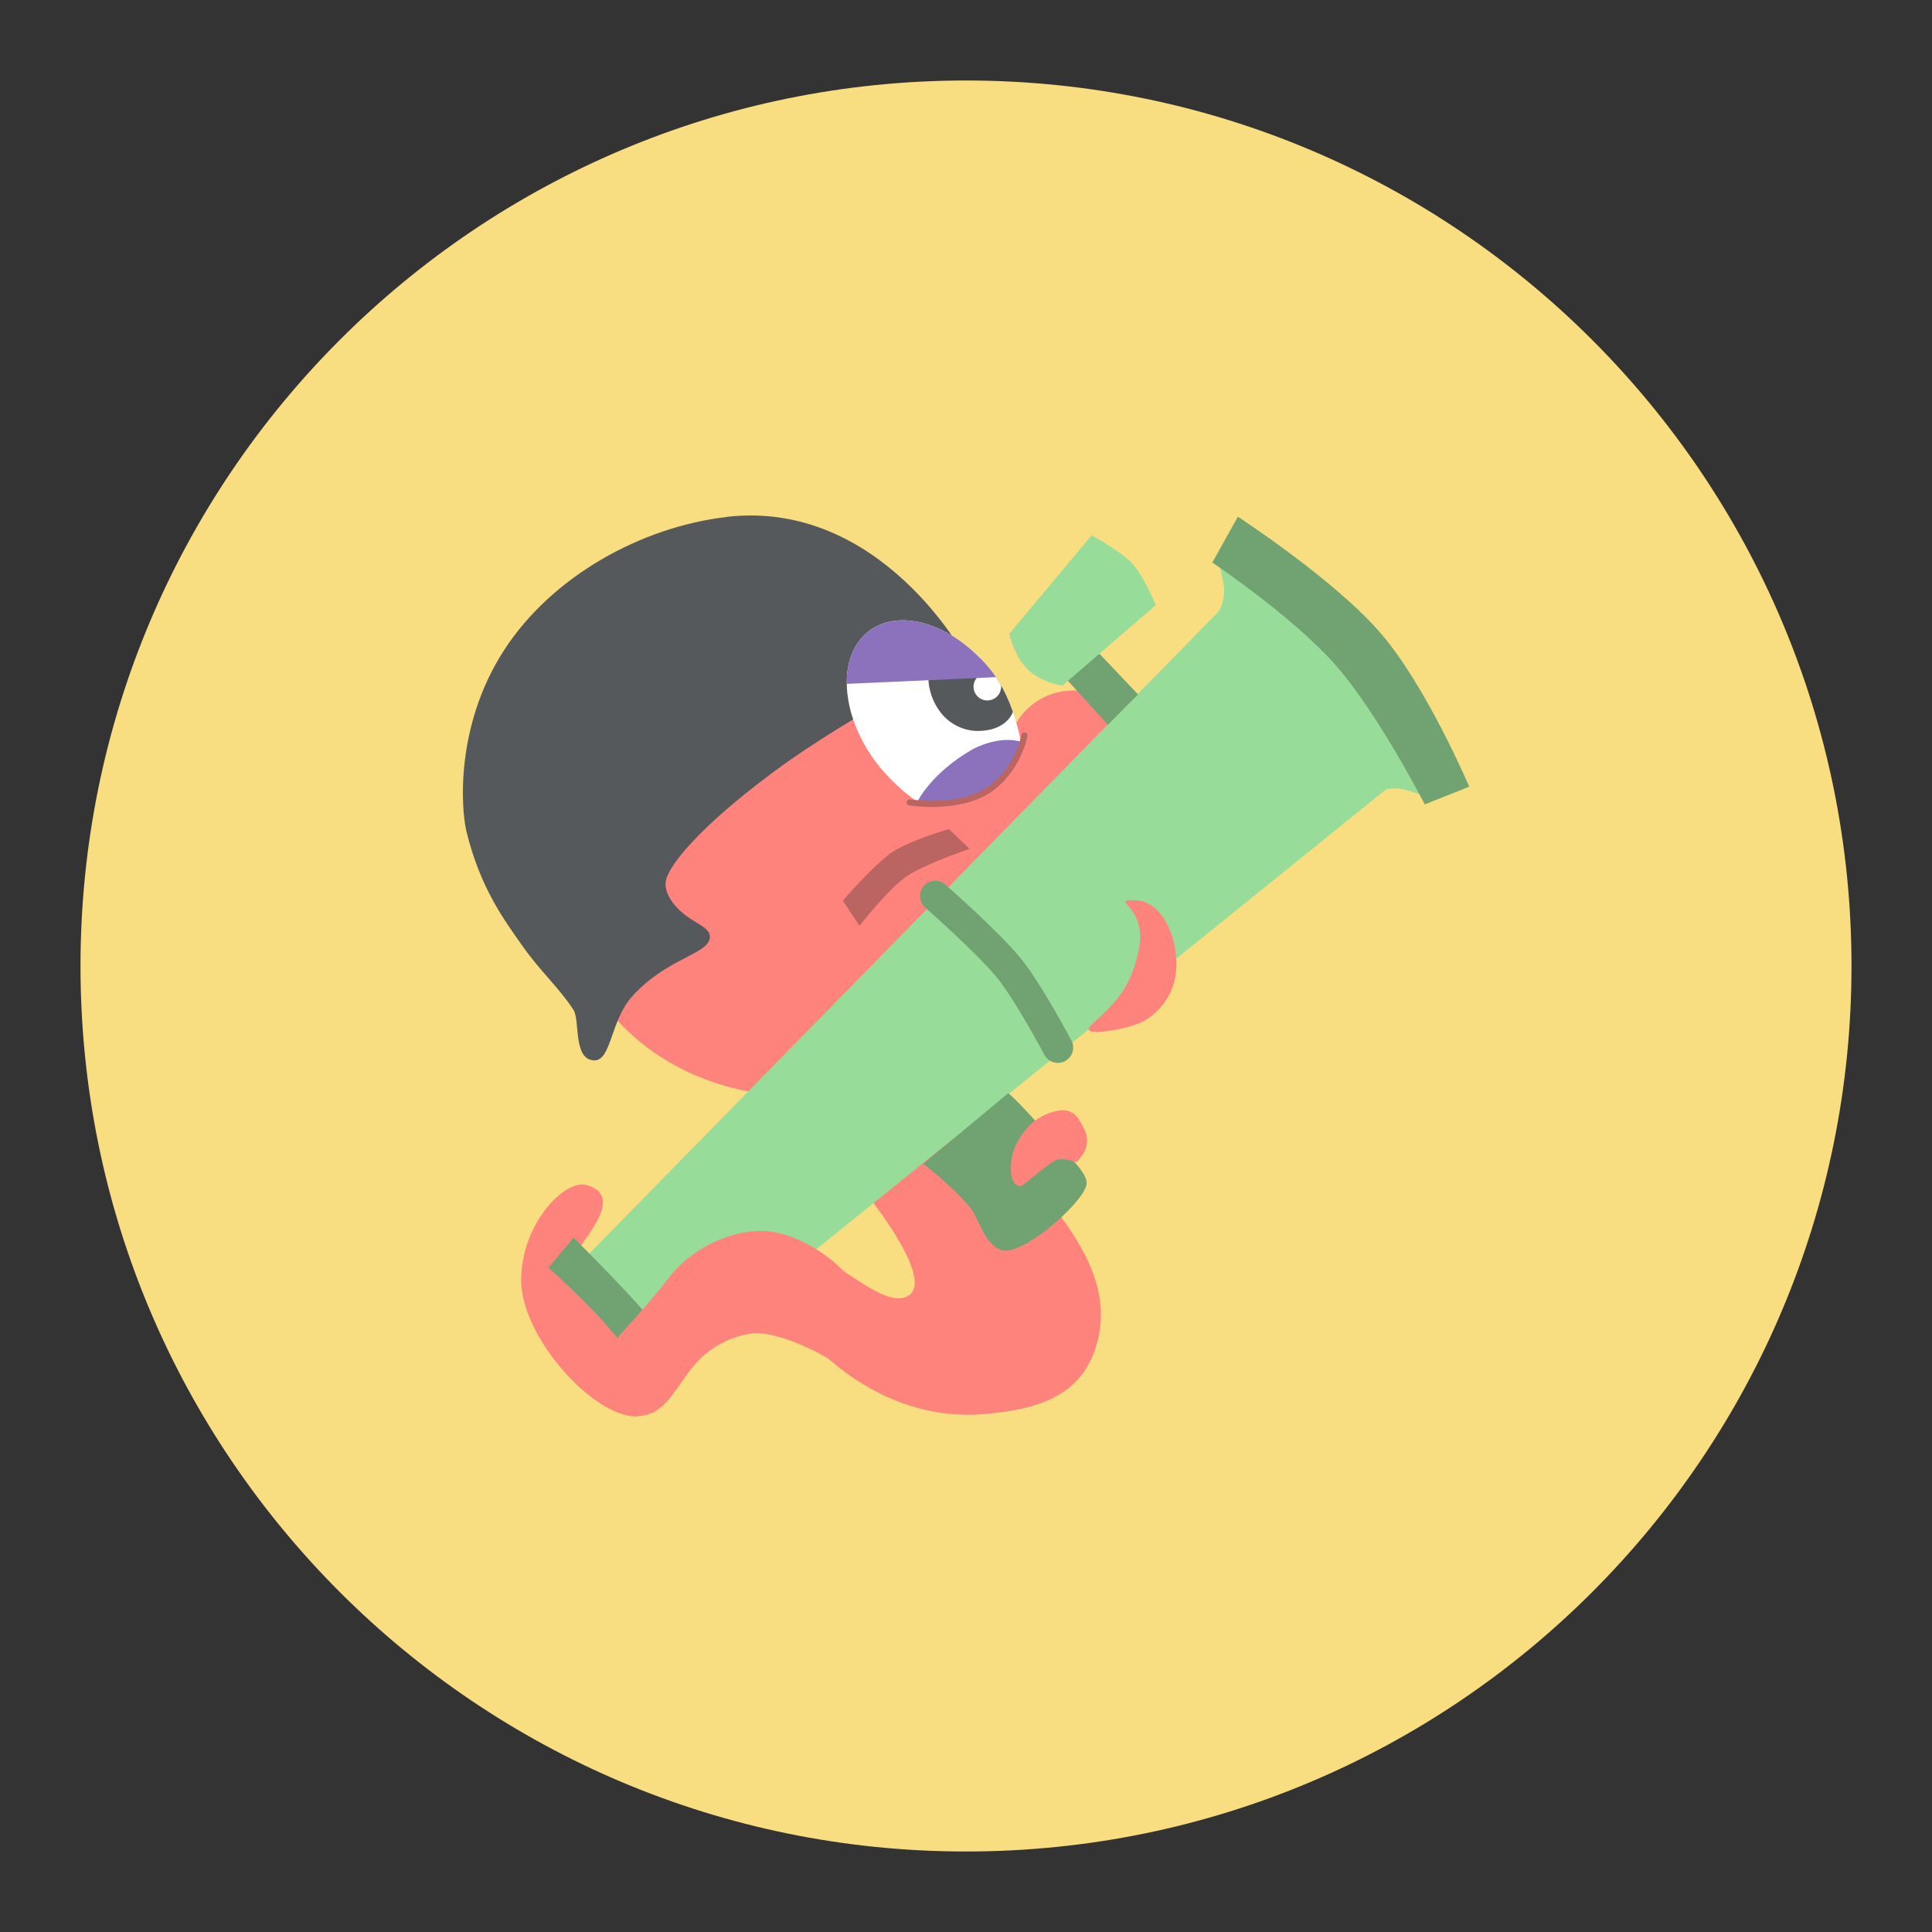 <?xml version="1.0" encoding="UTF-8"?><svg id="a" xmlns="http://www.w3.org/2000/svg" width="192" height="192" xmlns:xlink="http://www.w3.org/1999/xlink" viewBox="0 0 192 192"><rect x="0" y="0" width="192" height="192" fill="#333333" stroke="none"/><defs><style>.e{fill:#ff837d;}.e,.f,.g,.h,.i,.j,.k,.l,.m{stroke-width:0px;}.n{stroke:#ba6561;stroke-width:.61px;}.n,.g,.o{fill:none;}.n,.o{stroke-linecap:round;stroke-miterlimit:10;}.p{clip-path:url(#d);}.f{fill:#98dc9a;}.h{fill:#56595b;}.i{fill:#fff;}.j{fill:#f9de81;fill-rule:evenodd;}.k{fill:#ba6561;}.l{fill:#8c72bd;}.m{fill:#71a372;}.o{stroke:#71a372;stroke-width:3.04px;}</style><clipPath id="d"><path class="g" d="m98.75,66.98c1.51,2.01,2.44,5.05,2.77,7.1.46,2.84-7.33,7.53-10.34,5.59-1.39-.9-2.98-2.41-4.12-3.92-3.6-4.79-3.9-10.64-.67-13.06,3.23-2.42,8.76-.5,12.36,4.3h0Z"/></clipPath></defs><g id="b"><g id="c"><path class="j" d="m96,184c48.6,0,88-39.4,88-88S144.6,8,96,8,8,47.4,8,96s39.4,88,88,88Z"/><path class="e" d="m106.17,87.44c0,12.38-10.62,20.57-24.46,21.45-15.14.96-25.74-9.07-25.74-21.45s11.24-22.41,25.1-22.41,25.1,10.03,25.1,22.41Z"/><path class="h" d="m72.18,51.37c15.4-1.79,23.8,13.99,23.8,13.99,0,0-11.31,5.57-19.05,11.31-7.74,5.74-10.44,9.42-10.74,10.78-.28,1.26.77,2.66,2.07,3.61,1.15.84,2.42,1.23,2.28,2.17-.24,1.63-4.28,2-7.68,5.75-2.24,2.46-2.08,6.48-3.84,6.4-2.09-.1-1.36-3.97-2.03-5.02-1.34-2.09-3.34-3.88-5.09-6.38-1.82-2.59-4.16-5.72-5.54-11.33-.51-2.06-1.22-10.42,3.77-18.09,4.75-7.3,13.59-12.19,22.06-13.18h0Z"/><path class="e" d="m57.72,123.85c-1.4,2.48,1.68,4.39,3.59,8.01,1.85,3.5,3.03,8.91,1.9,8.91-4.32,0-11.42-7.93-11.42-13.53s4.31-10.09,6.51-9.47c3.64,1.02.08,4.88-.59,6.09Z"/><path class="e" d="m109.16,132.9c-1.24,5.58-5.52,7.17-11.49,7.64s-11.23-1.99-15.07-5.27c-4.26-3.64-2.88-7.33.1-9.3.8-.52,5.46,4.28,7.65,2.75,2.42-1.68-3.85-9.56-3.85-9.56l9.44-6.9s6.45,4.56,9.41,8.54c3.35,4.52,4.65,8.28,3.81,12.1h0Z"/><path class="e" d="m100.08,75.19c0-3.63,2.94-6.57,6.57-6.57s6.57,2.94,6.57,6.57-2.94,6.57-6.57,6.57-6.57-2.94-6.57-6.57Z"/><g class="p"><path class="i" d="m98.75,66.98c1.51,2.01,2.44,5.05,2.77,7.1.46,2.84-7.33,7.53-10.34,5.59-1.39-.9-2.98-2.41-4.12-3.92-3.6-4.79-3.9-10.64-.67-13.06,3.23-2.42,8.76-.5,12.36,4.3h0Z"/><path class="h" d="m93.15,70.34c-.47-.78-.89-1.79-.89-3.07,0-1.28,4.53-3.61,6.16-.88,1.91,2.01,2.25,4.34,2.25,4.34,0,0-.57,1.93-3.55,1.91-1.54-.01-3.11-.87-3.96-2.3Z"/><path class="l" d="m96.67,74.45c2.95-1.49,4.87-.71,4.87-.71,0,0-.07,1.01-.53,1.75-.46.73-1.83,2.39-2.93,3.09-1.63,1.04-3.67,1.5-4.97,1.58-1.07.06-1.94-.49-1.94-.49,0,0,1.35-2.84,5.49-5.21h0Z"/><path class="i" d="m96.75,68.24c0-.75.61-1.37,1.37-1.37s1.37.61,1.37,1.37-.61,1.37-1.37,1.37-1.37-.61-1.37-1.37Z"/><path class="l" d="m83.98,67.96s-.28-5.25,4.41-6.37c2.1-.5,4.63.35,6.61,1.71,2.46,1.68,4.27,3.98,4.27,3.98l-15.29.69Z"/></g><path class="n" d="m101.81,73.08s-.6,3.38-3.49,5.38c-3.03,2.08-7.92,1.28-7.92,1.28"/><path class="k" d="m85.41,92.01l-1.65-2.51s3.12-3.61,4.88-4.8c1.75-1.18,5.66-2.31,5.66-2.31l2.06,1.97s-4.42,1.47-6.26,2.73c-1.81,1.24-4.69,4.92-4.69,4.92h0Z"/><path class="f" d="m67.45,135.18l-8.9-10.59,62.6-63.86s.6-1.11.5-2.26c-.12-1.4-.86-2.86.04-2.47,1.64.73,6.51,4.8,11.02,9.86,4.2,4.71,6.94,10.82,8.44,12.91.29.4-.74-.14-1.74-.34-.84-.17-1.66.01-1.66.01l-70.29,56.74Z"/><path class="m" d="m120.48,55.9l2.54-4.55s9.65,6.28,14.22,11.61c4.57,5.33,8.77,15.22,8.77,15.22l-4.42,1.76s-4.62-9.01-8.84-13.82c-4.22-4.81-12.26-10.21-12.26-10.21h0Z"/><path class="m" d="m110.1,72.03l-6-6.6,3-2.74,6,6.32-3,3.02Z"/><path class="f" d="m105.58,68.13s-1.96-.21-3.41-1.57c-1.4-1.32-1.87-3.58-1.87-3.58l8.18-9.78s2.39,1.28,3.74,2.5,2.64,4.44,2.64,4.44l-9.28,8Z"/><path class="o" d="m92.95,89.05s5.26,4.62,7.36,7.21c1.95,2.42,4.82,7.85,4.82,7.85"/><path class="m" d="m54.5,125.98l2.5-2.98s3.94,3.91,6.32,6.56c2.38,2.64,4.8,5.81,4.8,5.81l-2.81,2.13s-3.3-3.82-5.33-6.13-5.48-5.39-5.48-5.39h0Z"/><path class="e" d="m116.91,95.83c0,3.36-2.26,5.37-4.03,5.99-1.69.59-4.65,1.04-4.7.46-.03-.38,2.17-1.86,3.47-3.89,1.28-2,1.66-4.56,1.66-5.22,0-3.36-2.92-3.71-.53-3.71s4.13,3.02,4.13,6.38h0Z"/><path class="m" d="m100.2,108.63s.64.47,3.09,3.19c2.45,2.72,5.01,4.71,4.67,5.99-.53,1.96-6.51,7.13-8.47,6.42-1.78-.65-2.23-3.28-3.2-4.38-2.09-2.38-4.55-4.19-4.55-4.19l8.47-7.03Z"/><path class="e" d="m107.07,115.4c-.26.27-1.42-.61-2.41.04-1.49.98-2.97,2.44-3.25,2.44-1.21,0-1.2-2.67-.41-4.18s1.84-2.7,3.7-3.22,2.4.43,3.07,1.76c.66,1.33-.03,2.48-.69,3.15h0Z"/><path class="e" d="m85.13,128.42c3.89,5.44,1.3,9-2.62,6.7-2.67-1.57-5.55-2.63-7.36-2.63-.74,0-2.95.36-5.04,2.07-2.56,2.09-3.43,5.83-6.36,6.14-3.57.38-2.28-7.89-2.28-7.89,0,0,3.3-3.56,5.06-5.91,1.69-2.25,5.31-4.57,9.14-4.57s8.8,3.61,9.47,6.09h0Z"/></g></g></svg>